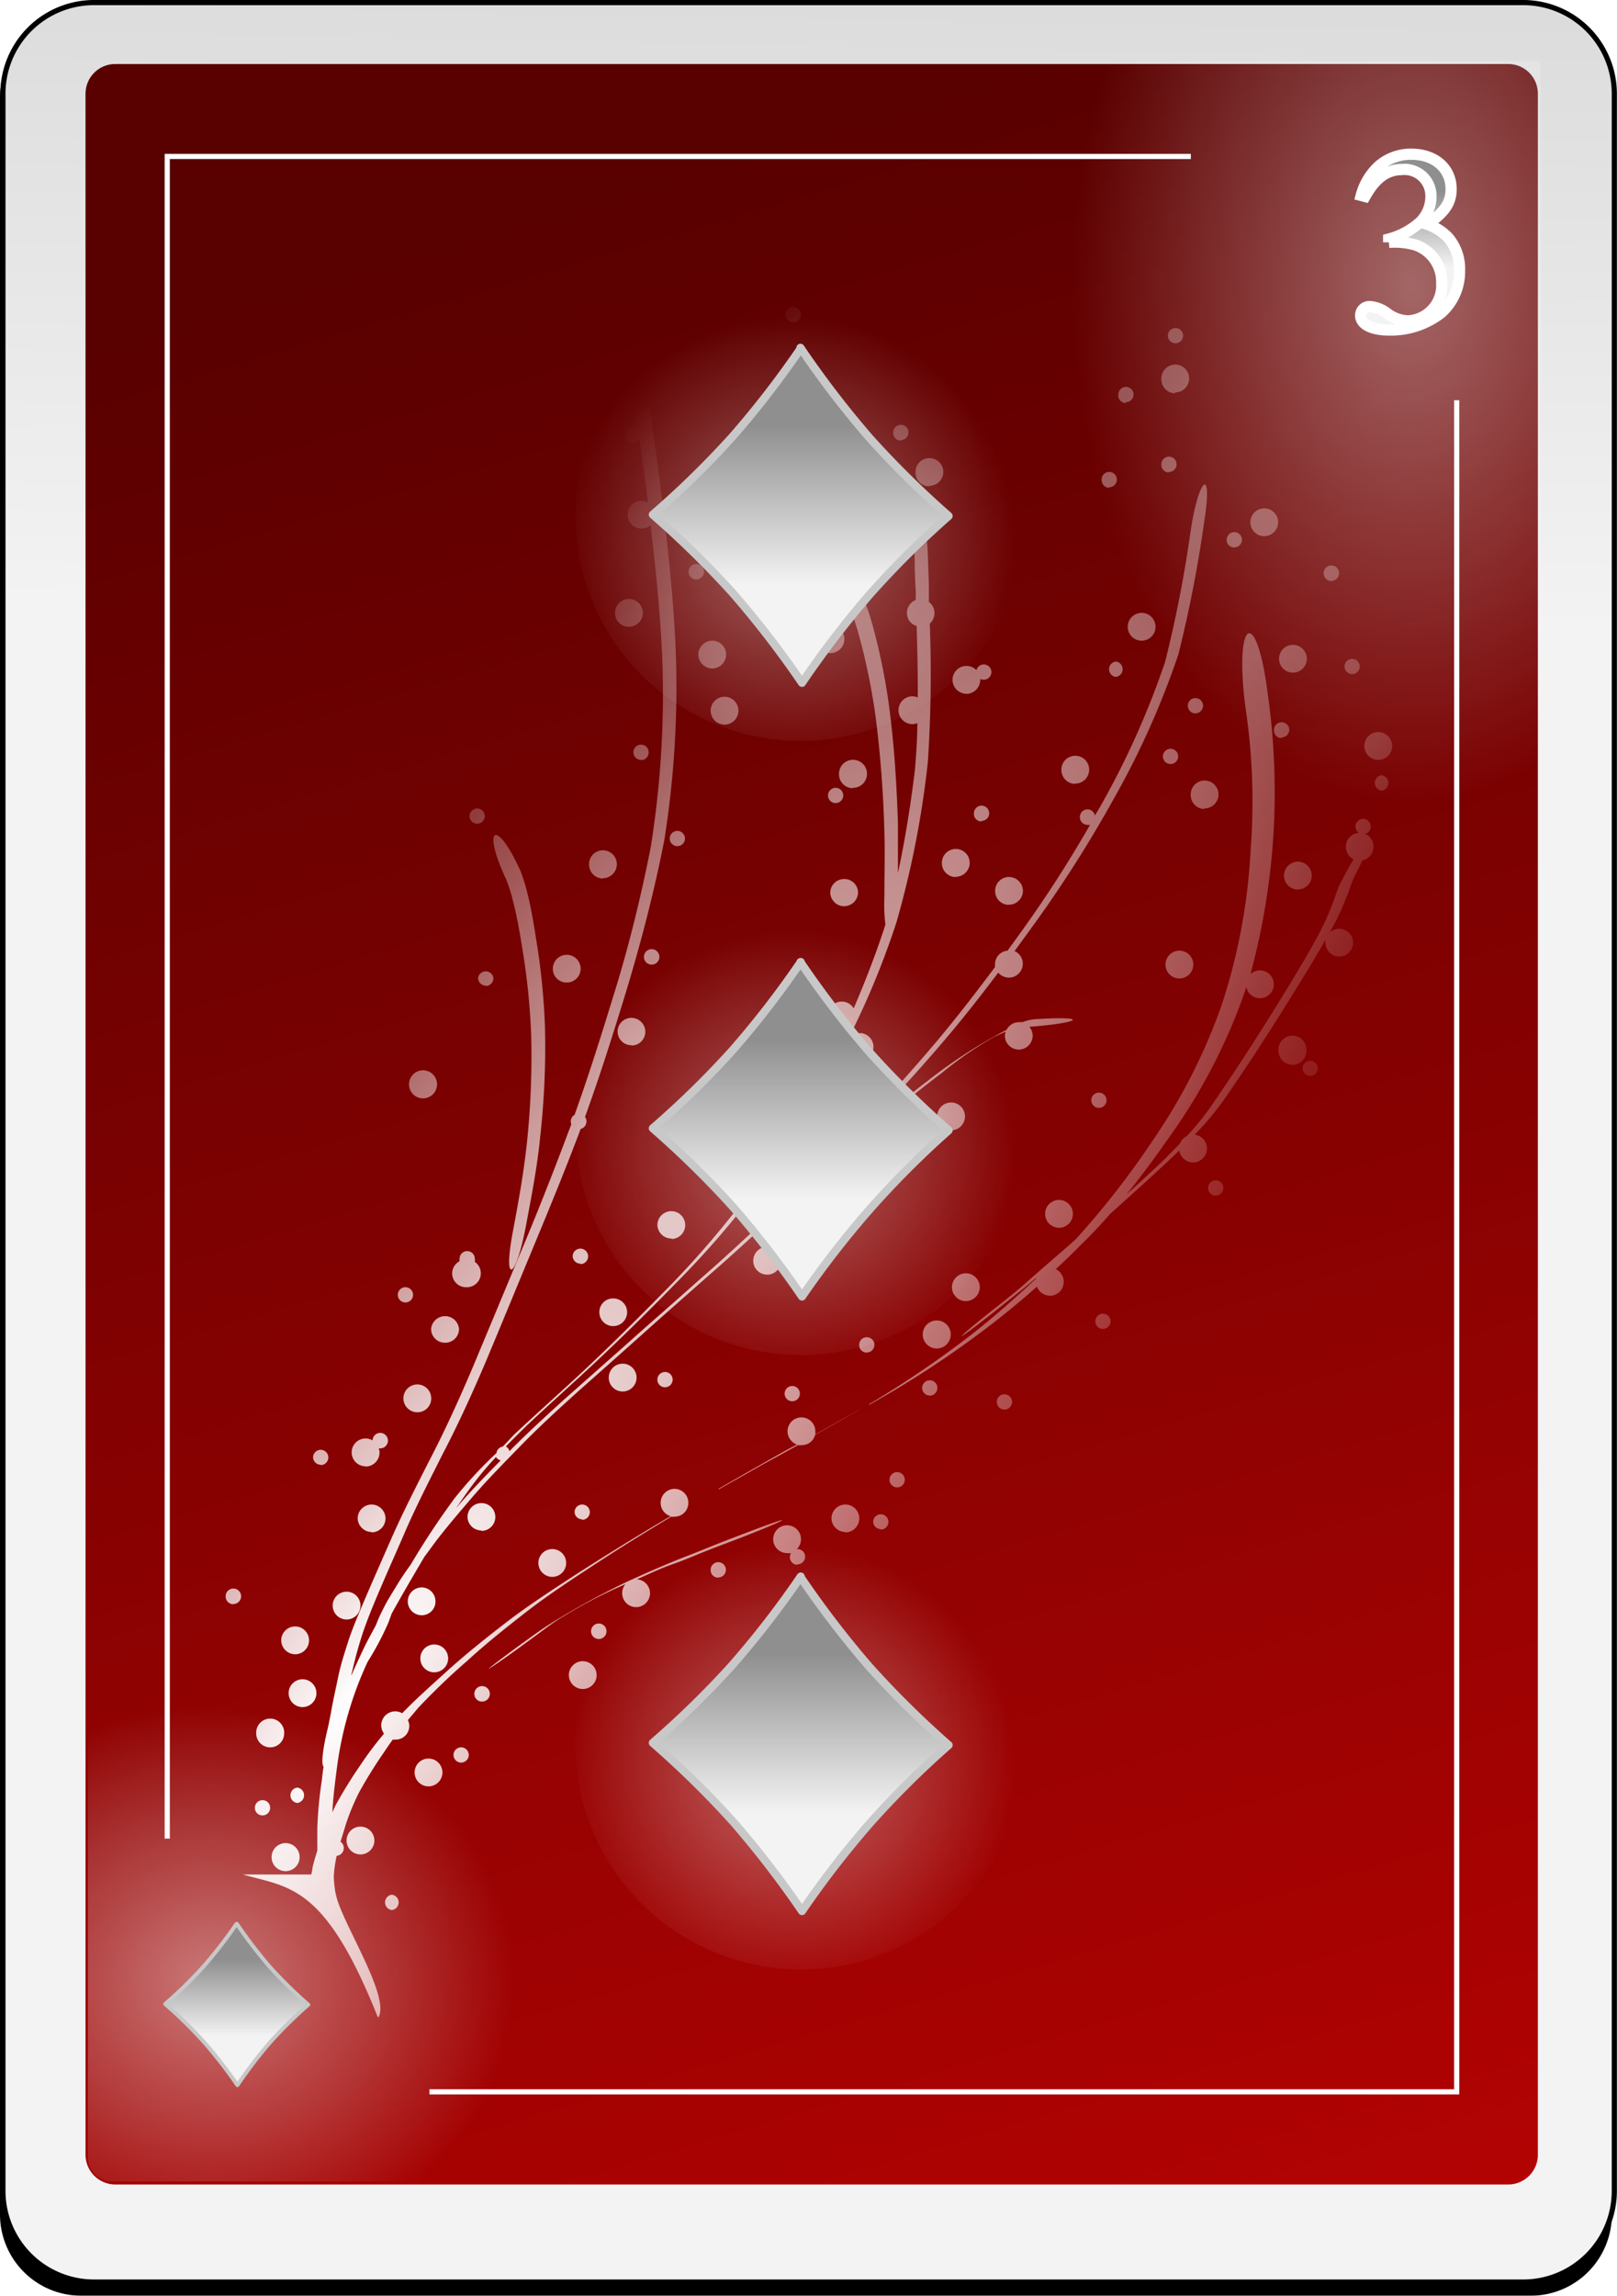 <svg id="Capa_1" data-name="Capa 1" xmlns="http://www.w3.org/2000/svg" xmlns:xlink="http://www.w3.org/1999/xlink" viewBox="0 0 144.26 204.72"><defs><style>.cls-1{filter:url(#h);}.cls-2,.cls-3,.cls-4{fill-rule:evenodd;}.cls-3{stroke:#000;fill:url(#Degradado_sin_nombre_519);}.cls-3,.cls-7{stroke-miterlimit:1.85;stroke-width:0.46px;}.cls-4{fill:url(#Degradado_sin_nombre_520);}.cls-11,.cls-13,.cls-15,.cls-5,.cls-6{isolation:isolate;}.cls-5{opacity:0.47;fill:url(#Degradado_sin_nombre_521);}.cls-6{opacity:0.4;fill:url(#Degradado_sin_nombre_522);}.cls-7{fill:none;}.cls-7,.cls-9{stroke:#fff;}.cls-12,.cls-14,.cls-16,.cls-8{stroke:#c8c8c8;stroke-linejoin:round;}.cls-8{stroke-width:0.35px;fill:url(#Degradado_sin_nombre_523);}.cls-9{stroke-miterlimit:8.2;fill:url(#Degradado_sin_nombre_524);}.cls-10{fill:url(#Degradado_sin_nombre_525);}.cls-11,.cls-13,.cls-15{opacity:0.4;}.cls-11{fill:url(#Degradado_sin_nombre_526);}.cls-12,.cls-14,.cls-16{stroke-width:0.72px;}.cls-12{fill:url(#Degradado_sin_nombre_527);}.cls-13{fill:url(#Degradado_sin_nombre_528);}.cls-14{fill:url(#Degradado_sin_nombre_529);}.cls-15{fill:url(#Degradado_sin_nombre_530);}.cls-16{fill:url(#Degradado_sin_nombre_531);}</style><filter id="h" name="h"><feGaussianBlur stdDeviation="3.76"/></filter><linearGradient id="Degradado_sin_nombre_519" x1="114.59" y1="781.52" x2="124.07" y2="1295.93" gradientTransform="matrix(0.46, 0, 0, -0.46, 339.38, 855.86)" gradientUnits="userSpaceOnUse"><stop offset="0" stop-color="#f3f3f3"/><stop offset="1" stop-color="#8f8f8f"/></linearGradient><linearGradient id="Degradado_sin_nombre_520" x1="-261.92" y1="1152.18" x2="-129.66" y2="714.54" gradientTransform="matrix(0.49, 0, 0, -0.48, 493.58, 1013.97)" gradientUnits="userSpaceOnUse"><stop offset="0" stop-color="#590000"/><stop offset="1" stop-color="#bf0303"/></linearGradient><radialGradient id="Degradado_sin_nombre_521" cx="124.5" cy="1837.59" r="58.67" gradientTransform="matrix(-0.46, 0, 0, 0.42, 395.6, -153.68)" gradientUnits="userSpaceOnUse"><stop offset="0" stop-color="#fff"/><stop offset="1" stop-color="#fff" stop-opacity="0"/></radialGradient><radialGradient id="Degradado_sin_nombre_522" cx="222.6" cy="733.49" r="63.15" gradientTransform="matrix(0.48, 0, 0, -0.73, 338.52, 1002.34)" xlink:href="#Degradado_sin_nombre_521"/><linearGradient id="Degradado_sin_nombre_523" x1="207.67" y1="955.53" x2="207.67" y2="958.87" gradientTransform="matrix(2.05, 0, 0, -2.05, -85.01, 2581.77)" xlink:href="#Degradado_sin_nombre_519"/><linearGradient id="Degradado_sin_nombre_524" x1="258.76" y1="1032.48" x2="258.76" y2="1035.76" gradientTransform="matrix(2.05, 0, 0, -2.05, -85.01, 2581.77)" xlink:href="#Degradado_sin_nombre_519"/><radialGradient id="Degradado_sin_nombre_525" cx="192.28" cy="1160.5" r="25.37" gradientTransform="matrix(1.7, 1.15, 4.4, -6.48, -5082.18, 7891.96)" xlink:href="#Degradado_sin_nombre_521"/><radialGradient id="Degradado_sin_nombre_526" cx="413.11" cy="1066.97" r="26.74" gradientTransform="matrix(0.75, 0, 0, -0.75, 80.15, 1399.42)" xlink:href="#Degradado_sin_nombre_521"/><linearGradient id="Degradado_sin_nombre_527" x1="458.75" y1="1383.82" x2="458.75" y2="1390.75" gradientTransform="matrix(2.05, 0, 0, -2.05, -549.28, 3439.89)" xlink:href="#Degradado_sin_nombre_519"/><radialGradient id="Degradado_sin_nombre_528" cx="413.11" cy="1066.97" r="26.74" gradientTransform="matrix(0.75, 0, 0, -0.75, 80.15, 1344.64)" xlink:href="#Degradado_sin_nombre_521"/><linearGradient id="Degradado_sin_nombre_529" x1="458.75" y1="1383.82" x2="458.75" y2="1390.75" gradientTransform="matrix(2.05, 0, 0, -2.05, -549.28, 3385.11)" xlink:href="#Degradado_sin_nombre_519"/><radialGradient id="Degradado_sin_nombre_530" cx="413.11" cy="1066.97" r="26.74" gradientTransform="matrix(0.75, 0, 0, -0.75, 80.15, 1289.86)" xlink:href="#Degradado_sin_nombre_521"/><linearGradient id="Degradado_sin_nombre_531" x1="458.75" y1="1383.82" x2="458.75" y2="1390.75" gradientTransform="matrix(2.05, 0, 0, -2.05, -549.28, 3330.33)" xlink:href="#Degradado_sin_nombre_519"/></defs><g class="cls-1"><path class="cls-2" d="M326.7,442.83H456a7.25,7.25,0,0,1,7.25,7.25h0V638.86A7.24,7.24,0,0,1,456,646.1H326.7a7.25,7.25,0,0,1-7.25-7.24h0V450.08a7.26,7.26,0,0,1,7.25-7.25" transform="translate(-319.45 -441.39)"/></g><path class="cls-3" d="M327.84,441.62h127.5a8.13,8.13,0,0,1,8.13,8.13h0v187a8.13,8.13,0,0,1-8.13,8.13H327.84a8.13,8.13,0,0,1-8.13-8.13h0v-187a8.13,8.13,0,0,1,8.13-8.13" transform="translate(-319.45 -441.39)"/><path class="cls-4" d="M329.74,447.1H454a2.64,2.64,0,0,1,2.65,2.65V633.52a2.65,2.65,0,0,1-2.65,2.66H329.74a2.66,2.66,0,0,1-2.66-2.66V449.75a2.65,2.65,0,0,1,2.66-2.65" transform="translate(-319.45 -441.39)"/><path class="cls-5" d="M379.57,635.91H329.42a2.13,2.13,0,0,1-2.13-2.13h0v-45.5a2.13,2.13,0,0,1,2.13-2.13h50.15a2.13,2.13,0,0,1,2.13,2.13h0v45.5a2.13,2.13,0,0,1-2.13,2.13h0" transform="translate(-319.45 -441.39)"/><path class="cls-6" d="M396.89,446.83h60v92.79h-60Z" transform="translate(-319.45 -441.39)"/><path class="cls-7" d="M357.76,627.92h91.65V477.08m-23.72-21.74H334.37v150" transform="translate(-319.45 -441.39)"/><path class="cls-8" d="M340.58,612.94a42,42,0,0,0,2.95,3.85,40.48,40.48,0,0,0,3.42,3.36,39.07,39.07,0,0,0-3.39,3.34,41.48,41.48,0,0,0-2.93,3.83,41.53,41.53,0,0,0-3-3.86,38.37,38.37,0,0,0-3.44-3.37,39.3,39.3,0,0,0,3.41-3.34,39.91,39.91,0,0,0,2.95-3.81Z" transform="translate(-319.45 -441.39)"/><path class="cls-9" d="M443.36,463a6.61,6.61,0,0,1,2.41.25,3.47,3.47,0,0,1,2.3,3.36,3.16,3.16,0,0,1-3,3.39,3.24,3.24,0,0,1-1.91-.7,2.91,2.91,0,0,0-1.45-.57.78.78,0,0,0-.87.79c0,.8,1,1.3,2.57,1.3A7.33,7.33,0,0,0,448,469.3a4.9,4.9,0,0,0,1.66-3.78,4.29,4.29,0,0,0-1-2.93,4.69,4.69,0,0,0-1.89-1.2c1.57-1.07,2.14-1.91,2.14-3.14,0-1.84-1.45-3.11-3.55-3.11a4.33,4.33,0,0,0-2.95,1.11,5.53,5.53,0,0,0-1.52,2.57l.34.09c.93-1.66,1.95-2.41,3.38-2.41a2.36,2.36,0,0,1,2.5,2.43,3.21,3.21,0,0,1-.9,2.21,6.71,6.71,0,0,1-2.87,1.57V463" transform="translate(-319.45 -441.39)"/><path class="cls-10" d="M353.21,621.28c1.08-1.85-3.22-8.39-3.77-10.86a4.38,4.38,0,0,1-.12-.63,9.45,9.45,0,0,1-.09-1.07,10.43,10.43,0,0,1,.26-1.85.69.69,0,0,0,.63-.69.67.67,0,0,0-.29-.56c.14-.47.29-.94.43-1.41a20,20,0,0,1,1.23-3,40.69,40.69,0,0,1,2.24-3.6c.24-.37.5-.74.76-1.1a.86.86,0,0,0,.22,0,1.21,1.21,0,0,0,1.13-1.74l.93-1.1a59.59,59.59,0,0,1,4.37-4.19c1.66-1.52,3.42-2.92,5.19-4.3,2.11-1.64,4.35-3.09,6.58-4.55s4.26-2.69,6.42-4a1,1,0,0,0,.3,0,1.22,1.22,0,0,0,1.23-1.23,1.24,1.24,0,0,0-1.23-1.25,1.25,1.25,0,0,0-1.24,1.25,1.24,1.24,0,0,0,.89,1.19l-.6.35q-3.94,2.34-7.81,4.82c-2.24,1.46-4.5,2.92-6.61,4.57-1.78,1.38-3.53,2.79-5.19,4.31-1.27,1.15-2.55,2.29-3.74,3.52a1.28,1.28,0,0,0-.62-.17,1.26,1.26,0,0,0-1.25,1.25,1.29,1.29,0,0,0,.25.74,30.11,30.11,0,0,0-2.09,2.78,40.2,40.2,0,0,0-2.23,3.61l-.29.62c.06-1.25.22-2.5.38-3.74a32.5,32.5,0,0,1,1.07-5.17,31.4,31.4,0,0,1,1.7-4.51,26.38,26.38,0,0,0,1.78-3.33c.11-.25.2-.52.29-.77l.07-.19c.89-1.61,1.81-3.18,2.74-4.76l.17-.29,1.06-1.44c1-1.3,2.09-2.57,3.16-3.82,1.38-1.61,2.87-3.11,4.35-4.63,1.66-1.71,3.43-3.32,5.2-4.92,1.92-1.7,3.83-3.39,5.74-5.1s4.07-3.61,6.11-5.41c2.3-2,4.53-4.07,6.74-6.17q1.75-1.67,3.48-3.38c-.24.3,1.11-.73,3.45-2.72s4.56-3.82,6.94-5.62a32.65,32.65,0,0,1,4.65-3.19l1-.45a1.11,1.11,0,0,0-.08.36,1.24,1.24,0,1,0,2.48,0,1.23,1.23,0,0,0-.3-.79c4.58-.34,5.52-1,.56-.68a3.63,3.63,0,0,0-1.17.27,1.12,1.12,0,0,0-.32,0,1.23,1.23,0,0,0-1.1.68,45.11,45.11,0,0,0-7,4.52c-2.36,1.8-4.65,3.7-6.91,5.63-.93.79-1.56,1.36-1.91,1.69,1.18-1.17,2.36-2.35,3.52-3.53,2.56-2.58,5-5.29,7.33-8.06,1.46-1.74,2.86-3.54,4.23-5.35a1.24,1.24,0,0,0,2.19-.79,1.22,1.22,0,0,0-.74-1.13c.62-.84,1.22-1.67,1.83-2.51a111.88,111.88,0,0,0,7.08-11.17,74.53,74.53,0,0,0,5.71-12.78,114.27,114.27,0,0,0,2.31-11.88c.76-4.78-.43-4.09-1.19.69a111,111,0,0,1-2.31,11.87,74.57,74.57,0,0,1-5.72,12.78c-.17.31-.36.61-.54.91a.68.68,0,0,0-.66-.55.69.69,0,0,0-.68.7.68.68,0,0,0,.68.68.59.59,0,0,0,.23,0,109.47,109.47,0,0,1-6.11,9.49l-1.25,1.73a1.22,1.22,0,0,0-1.12,1.22,2,2,0,0,0,0,.24c-1.67,2.24-3.38,4.45-5.17,6.59-2.35,2.77-4.77,5.48-7.33,8.06s-4.85,4.89-7.35,7.26c-2.21,2.1-4.44,4.17-6.75,6.17-2,1.8-4.09,3.59-6.11,5.41l-5.76,5.1c-1.64,1.49-3.29,3-4.85,4.58a.68.68,0,0,0-.32-.42c.61-.63,1.23-1.24,1.86-1.86,2.05-1.93,4.17-3.81,6.23-5.74,2.42-2.27,4.79-4.61,7.12-7a80.81,80.81,0,0,0,7.41-8.59A97.56,97.56,0,0,0,394,536.16a73.31,73.31,0,0,0,5.43-12.54,84.79,84.79,0,0,0,2.8-14.31A117.93,117.93,0,0,0,402.4,497a1.27,1.27,0,0,0,.42-.93,1.22,1.22,0,0,0-.5-1c0-.51,0-1,0-1.53l-.09-2.56c-.17-4.8-1.35-4.12-1.17.68,0,.86.05,1.71.09,2.57,0,.22,0,.44,0,.66a1.25,1.25,0,0,0-.79,1.16,1.2,1.2,0,0,0,.87,1.16c.06,2.13.11,4.25.1,6.38a1.13,1.13,0,0,0-.48-.11,1.24,1.24,0,1,0,0,2.48,1.08,1.08,0,0,0,.44-.09c0,1.38-.1,2.75-.21,4.12-.38,3.1-.86,6.19-1.52,9.24,0-1.45,0-2.92,0-4.37-.11-3.46-.32-6.9-.77-10.33a55.09,55.09,0,0,0-1.39-7,24,24,0,0,0-1.16-3.41,3.51,3.51,0,0,0-.55-.91c-3.91-3.5-5.22-2.71-1.28.75a3.4,3.4,0,0,1,.55.89,23.56,23.56,0,0,1,1.18,3.4,56.85,56.85,0,0,1,1.42,7,101.92,101.92,0,0,1,.79,10.33c.06,1.92,0,3.84,0,5.76a15.56,15.56,0,0,0,.09,2.5l-.15.47c-.79,2.37-1.68,4.68-2.68,7a1.23,1.23,0,1,0-1.07,1.85l.25,0c-.61,1.27-1.24,2.52-1.93,3.75a97.77,97.77,0,0,1-6.75,11.08,80.91,80.91,0,0,1-7.42,8.59c-2.34,2.37-4.7,4.72-7.13,7-2.06,1.93-4.19,3.81-6.25,5.74l-1,1.06a.68.68,0,0,0-.57.58A37.33,37.33,0,0,0,360,575a68.63,68.63,0,0,0-3.91,5.91c-.45.61-.87,1.23-1.26,1.88s-.85,1.35-1.19,2.06a12.57,12.57,0,0,0-.65,1.45.06.06,0,0,0,0,0c-.34.63-.68,1.25-1,1.89-.41.86-.81,1.72-1.19,2.59,0-.14.05-.29.09-.43a36.39,36.39,0,0,1,1-3.57c.49-1.4,1.07-2.76,1.66-4.13.71-1.66,1.46-3.32,2.18-5,1-2.25,2.12-4.43,3.22-6.62,1.41-2.69,2.65-5.44,3.84-8.22,1.42-3.39,2.82-6.79,4.23-10.19s2.9-7,4.23-10.56a.69.69,0,0,0,.52-.67.62.62,0,0,0-.13-.4c1.35-3.72,2.54-7.5,3.7-11.29,1.33-4.4,2.48-8.85,3.37-13.36a86.78,86.78,0,0,0,1.06-15.86c-.16-5.4-.79-10.77-1.45-16.13-.4-3.22-.89-6.44-1.39-9.65a10.85,10.85,0,0,0-.72-2.85,1.23,1.23,0,0,0,.39.07,1.24,1.24,0,1,0,0-2.48,1.22,1.22,0,0,0-1.23,1.23,1.24,1.24,0,0,0,.33.86c-.24.34-.3,1.66,0,3.85.23,1.42.44,2.85.66,4.28a.7.7,0,0,0-.48-.18.68.68,0,0,0,0,1.36.69.69,0,0,0,.61-.36c.22,1.52.43,3,.62,4.55l.14,1.16a1.19,1.19,0,0,0-.56-.14,1.25,1.25,0,0,0-1.25,1.24,1.23,1.23,0,0,0,1.25,1.23,1.2,1.2,0,0,0,.8-.3c.51,4.3.95,8.61,1.08,12.94a86.8,86.8,0,0,1-1.08,15.86c-.9,4.52-2,9-3.38,13.38-1.07,3.49-2.18,7-3.4,10.4a.68.68,0,0,0-.34.6.64.64,0,0,0,.05.24l-.27.71c-1.38,3.68-2.83,7.35-4.37,11q-2.12,5.1-4.25,10.19c-1.19,2.78-2.44,5.54-3.85,8.23-1.11,2.19-2.23,4.37-3.23,6.62-.73,1.66-1.47,3.33-2.19,5-.58,1.36-1.18,2.72-1.67,4.13-.37,1.17-.77,2.35-1,3.56-.21,1-.44,2-.62,3.06-.09.44-.17.89-.27,1.33-.53,2.18-.58,3.28-.38,3.45-.06.37-.11.74-.14,1.11a35.86,35.86,0,0,0-.42,4.38c0,.67,0,1.35,0,2-.16.5-.31,1-.43,1.52,0,.21-.07.4-.11.61h-6.09c4.09,1.18,7.29.84,12,12.66Zm1.2-9.57a.69.69,0,0,0,0-1.37.69.69,0,0,0,0,1.37Zm-9.49-3.47a1.25,1.25,0,1,0-1.24-1.24A1.25,1.25,0,0,0,344.92,608.24Zm6.69-1.49a1.24,1.24,0,1,0,0-2.48,1.24,1.24,0,0,0,0,2.48Zm-8.74-3.48a.68.68,0,1,0-.68-.68A.67.67,0,0,0,342.87,603.27Zm3.1-1.11a.69.69,0,0,0,0-1.37.69.69,0,0,0,0,1.37Zm11.71-1.48a1.24,1.24,0,1,0,0-2.48,1.24,1.24,0,0,0,0,2.48Zm2.91-2.12a.68.68,0,0,0,0-1.36.68.68,0,0,0,0,1.36Zm-17-1.36A1.24,1.24,0,0,0,344.8,596a1.25,1.25,0,1,0-2.49,0A1.24,1.24,0,0,0,343.55,597.2Zm2.86-3.59a1.24,1.24,0,1,0-1.25-1.25A1.24,1.24,0,0,0,346.41,593.61Zm16-.49a.69.69,0,1,0-.68-.69A.68.68,0,0,0,362.46,593.12Zm9-1.12a1.24,1.24,0,1,0-1.25-1.25A1.25,1.25,0,0,0,371.45,592Zm-13.26-1.49a1.24,1.24,0,0,0,0-2.48,1.24,1.24,0,1,0,0,2.48Zm4.85-.31c.06,0,1.46-.94,3.74-2.62,1-.72,1.92-1.47,3-2.1a43.79,43.79,0,0,1,4.52-2.41l.95-.42a1.22,1.22,0,0,0-.29.79,1.24,1.24,0,1,0,1.31-1.22c1.08-.48,2.17-1,3.27-1.38s2.48-1,3.73-1.47l1.59-.6c4.89-1.87,6.16-2.61,1.27-.74l-1.6.61c-1.26.48-2.48,1-3.73,1.48-1.78.68-3.52,1.46-5.26,2.24a70,70,0,0,0-7,3.83c-1,.63-2,1.39-3,2.1-1.77,1.31-2.53,1.9-2.49,1.91Zm-17.25-1.3a1.24,1.24,0,1,0-1.25-1.25A1.25,1.25,0,0,0,345.79,588.9Zm27.08-1.36a.69.69,0,1,0-.69-.68A.69.69,0,0,0,372.87,587.54Zm-22.49-1.74a1.24,1.24,0,1,0-1.25-1.25A1.24,1.24,0,0,0,350.38,585.8Zm6.69-.38a1.22,1.22,0,0,0,1.23-1.23,1.24,1.24,0,0,0-1.23-1.25,1.25,1.25,0,0,0-1.24,1.25A1.24,1.24,0,0,0,357.07,585.42Zm-16.81-1a.69.69,0,1,0-.68-.68A.69.69,0,0,0,340.26,584.44Zm43.27-2.37a.68.68,0,1,0-.68-.68A.67.67,0,0,0,383.53,582.07ZM368.72,582a1.24,1.24,0,1,0-1.24-1.25A1.25,1.25,0,0,0,368.72,582Zm21.88-1.12a.68.68,0,1,0,0-1.36h-.06a1.2,1.2,0,0,0,.37-.87,1.24,1.24,0,1,0-1.24,1.23,1.29,1.29,0,0,0,.35,0,.72.72,0,0,0-.1.36.67.67,0,0,0,.68.68Zm4.28-2.85a1.24,1.24,0,1,0-1.25-1.25A1.25,1.25,0,0,0,394.88,578Zm-42.27,0a1.24,1.24,0,1,0-1.25-1.25A1.26,1.26,0,0,0,352.61,578Zm9.78-.13a1.24,1.24,0,1,0-1.23-1.23A1.23,1.23,0,0,0,362.39,577.86Zm35.64-.12a.68.68,0,1,0-.68-.68A.68.68,0,0,0,398,577.74Zm-26.64-.87a.68.68,0,1,0-.68-.68A.68.68,0,0,0,371.39,576.87ZM360,576.06l1.23-1.75a30.62,30.62,0,0,1,2.47-3,.65.65,0,0,0,.42.3c-1.33,1.36-2.66,2.72-3.9,4.16l-.22.26Zm23.58-1.87,4-2.26q1.53-.82,3.06-1.68a1.29,1.29,0,0,0,.35,0,1.21,1.21,0,0,0,1.18-.91q2.14-1.2,4.26-2.43l-4.24,2.39a1.27,1.27,0,0,0,0-.28,1.24,1.24,0,1,0-2.48,0,1.27,1.27,0,0,0,.84,1.18l-1,.53q-3,1.69-6,3.42Zm15.91-.17a.68.68,0,1,0,0-1.36.68.68,0,0,0,0,1.36Zm-47.43-1.86a1.25,1.25,0,0,0,1.25-1.24,1.17,1.17,0,0,0-.07-.38l.13,0a.69.69,0,0,0,0-1.38.68.68,0,0,0-.68.67,1.24,1.24,0,1,0-.63,2.31Zm-4-.13a.68.68,0,1,0-.68-.68A.68.68,0,0,0,348.07,572Zm8.63-4.71a1.22,1.22,0,0,0,1.23-1.23,1.24,1.24,0,1,0-1.23,1.23Zm52.37-.24a.68.68,0,1,0,0-1.36.68.68,0,0,0,0,1.36ZM397,566.66l1.85-1.07a88,88,0,0,0,8.91-6q2.17-1.67,4.2-3.47a1.25,1.25,0,0,0,1.16.81,1.23,1.23,0,0,0,1.23-1.24,1.24,1.24,0,0,0-.71-1.13c1-.92,1.94-1.85,2.89-2.81.69-.69,1.35-1.42,2-2.16l.1-.08c2-1.8,4-3.59,5.94-5.44l.09-.1a1.24,1.24,0,1,0,1.37-1.4,26.18,26.18,0,0,0,3.09-3.8c1.17-1.72,2.33-3.45,3.45-5.2s2.21-3.5,3.29-5.27c.62-1,1.24-2.06,1.84-3.11a1.13,1.13,0,0,0,0,.25,1.24,1.24,0,0,0,1.23,1.25,1.24,1.24,0,1,0,0-2.48,1.22,1.22,0,0,0-.86.35l.5-.92a25.55,25.55,0,0,0,1.27-2.94,12.17,12.17,0,0,1,.44-1.14c.28-.56.52-1,.71-1.45a1.23,1.23,0,0,0,1-1.22,1.24,1.24,0,0,0-.75-1.14.68.68,0,0,0,.5-.65.68.68,0,1,0-1.05.56,1.24,1.24,0,0,0-.48,2.35c-.37.61-.78,1.35-1.25,2.29a11.13,11.13,0,0,0-.43,1.14,23.72,23.72,0,0,1-1.26,2.93c-.82,1.59-1.75,3.12-2.67,4.65-1.07,1.77-2.18,3.53-3.29,5.27s-2.28,3.49-3.45,5.21a24.37,24.37,0,0,1-2.53,3.2,1.23,1.23,0,0,0-.61.66l-1.39,1.42q-1.68,1.59-3.39,3.13c1.59-1.95,3.06-4,4.49-6.07a51.1,51.1,0,0,0,6-11.79c.08-.21.14-.43.21-.64a1.24,1.24,0,1,0,1.21-1.49,1.26,1.26,0,0,0-.84.33,62,62,0,0,0,1.54-25c-1-7.9-3-6.78-2,1.12a56.5,56.5,0,0,1,.48,12.73,52.78,52.78,0,0,1-2.62,14,51.07,51.07,0,0,1-6,11.81,75.16,75.16,0,0,1-7,9c-1.47,1.3-3,2.6-4.44,3.88-1.07.95-2.21,1.82-3.33,2.71-3.91,3.13-2.68,2.42,1.23-.71,1-.81,2.05-1.6,3-2.44a.15.15,0,0,0,0,.07c-2,1.85-4,3.64-6.16,5.29a90.61,90.61,0,0,1-8.75,5.91Zm-6.87-.32a.68.68,0,0,0,0-1.36.68.68,0,0,0,0,1.36Zm12.4-.51a.7.7,0,0,0,.55-.68.68.68,0,1,0-.68.68ZM375,565.47a1.24,1.24,0,1,0,0-2.48,1.24,1.24,0,0,0,0,2.48Zm3.78-.38a.68.68,0,1,0-.68-.68A.67.67,0,0,0,378.82,565.09Zm18-3.1a.68.68,0,1,0-.68-.68A.67.67,0,0,0,396.8,562Zm6.13-.36a1.25,1.25,0,1,0,0-2.49,1.25,1.25,0,0,0,0,2.49Zm-43.76-.51a1.23,1.23,0,0,0,1.25-1.23,1.25,1.25,0,0,0-2.49,0A1.23,1.23,0,0,0,359.17,561.12Zm58.7-1.23a.68.68,0,1,0-.68-.68A.67.67,0,0,0,417.87,559.89Zm-43.7-.25a1.25,1.25,0,0,0,1.25-1.24,1.24,1.24,0,0,0-1.25-1.23,1.22,1.22,0,0,0-1.23,1.23A1.24,1.24,0,0,0,374.17,559.64Zm-18.53-2.11a.68.68,0,1,0,0-1.36.68.68,0,1,0,0,1.36Zm50-.12a1.25,1.25,0,0,0,1.24-1.24,1.24,1.24,0,1,0-1.24,1.24Zm-44.5-1.24a1.24,1.24,0,0,0,.69-2.26.66.66,0,0,0,0-.28.68.68,0,0,0-1.36,0,.54.54,0,0,0,0,.22,1.23,1.23,0,0,0,.58,2.32Zm26.78-1.12a1.23,1.23,0,0,0,1.23-1.23,1.24,1.24,0,1,0-1.23,1.23Zm-22.84-.45c.29,0,.85-1.42,1.33-4s1-5.2,1.25-7.83a72.17,72.17,0,0,0,.43-9.75,61,61,0,0,0-.69-7.27c-.26-1.62-.5-3.25-.91-4.84a16.39,16.39,0,0,0-.58-1.84c-2.15-4.78-3.51-4-1.28.74a12.84,12.84,0,0,1,.58,1.82c.42,1.59.68,3.22.94,4.84a61.1,61.1,0,0,1,.71,7.26,73.67,73.67,0,0,1-.4,9.74c-.29,2.63-.76,5.23-1.25,7.82-.42,2.26-.38,3.31-.13,3.29Zm26.49,0a.68.68,0,0,0,0-1.36.68.68,0,0,0,0,1.36Zm-20.33-.49a.69.69,0,1,0-.68-.68A.69.69,0,0,0,371.26,554.07Zm8.13-2.24a1.24,1.24,0,0,0,1.23-1.24,1.24,1.24,0,0,0-2.48,0A1.25,1.25,0,0,0,379.39,551.83Zm34.58-1a1.24,1.24,0,0,0,0-2.48,1.24,1.24,0,0,0,0,2.48ZM427.91,548a.68.68,0,1,0-.68-.68A.67.67,0,0,0,427.91,548Zm-23.62-5.82a1.24,1.24,0,1,0-1.23-1.24A1.24,1.24,0,0,0,404.29,542.16Zm13.2-2a.68.68,0,1,0,0-1.36.68.68,0,1,0,0,1.36Zm-60.3-.85a1.25,1.25,0,0,0,0-2.5,1.25,1.25,0,0,0,0,2.5Zm31.37-.51a1.24,1.24,0,0,0,0-2.48,1.24,1.24,0,1,0,0,2.48Zm47.78-1.48a.68.68,0,1,0-.68-.68A.68.68,0,0,0,436.34,537.33Zm-1.55-1A1.24,1.24,0,0,0,436,535.1a1.25,1.25,0,1,0-2.49,0A1.24,1.24,0,0,0,434.79,536.33ZM396.24,536a1.25,1.25,0,0,0,0-2.49,1.25,1.25,0,0,0,0,2.49Zm-20.46-1.38a1.23,1.23,0,0,0,1.24-1.23,1.25,1.25,0,0,0-1.24-1.24,1.23,1.23,0,0,0-1.23,1.24A1.22,1.22,0,0,0,375.78,534.59Zm-13-5.31a.7.7,0,0,0,.69-.7.69.69,0,0,0-1.37,0A.7.7,0,0,0,362.82,529.28ZM370,529a1.23,1.23,0,0,0,1.25-1.23,1.24,1.24,0,1,0-2.48,0A1.22,1.22,0,0,0,370,529Zm54.67-.36a1.24,1.24,0,1,0,0-2.48,1.24,1.24,0,0,0,0,2.48Zm-47-1.24a.69.69,0,0,0,0-1.37.69.69,0,1,0,0,1.37Zm17.17-5.21A1.24,1.24,0,0,0,396,521a1.22,1.22,0,0,0-1.23-1.23,1.24,1.24,0,0,0-1.25,1.23A1.25,1.25,0,0,0,394.76,522.2Zm14.62-.13a1.24,1.24,0,0,0,1.25-1.23,1.25,1.25,0,0,0-1.25-1.24,1.24,1.24,0,0,0-1.23,1.24A1.22,1.22,0,0,0,409.38,522.07Zm25.79-1.36a1.23,1.23,0,0,0,1.23-1.23,1.25,1.25,0,0,0-1.23-1.25,1.26,1.26,0,0,0-1.25,1.25A1.25,1.25,0,0,0,435.17,520.71Zm-62-1a1.25,1.25,0,0,0,1.23-1.25,1.24,1.24,0,0,0-2.48,0A1.26,1.26,0,0,0,373.19,519.73Zm31.48-.13a1.24,1.24,0,1,0-1.25-1.24A1.25,1.25,0,0,0,404.67,519.6Zm-24.85-2.73a.68.68,0,1,0,0-1.36.68.68,0,1,0,0,1.36Zm-17.86-2a.68.68,0,1,0,0-1.36.68.68,0,1,0,0,1.36Zm45-.25a.68.68,0,1,0-.68-.68A.67.67,0,0,0,407,514.64Zm19.89-1.11a1.26,1.26,0,0,0,1.25-1.25,1.24,1.24,0,0,0-2.48,0A1.25,1.25,0,0,0,426.85,513.53ZM394,513a.68.68,0,1,0-.68-.68A.68.68,0,0,0,394,513Zm48.71-1.11a.69.69,0,0,0,0-1.37.69.69,0,0,0,0,1.37Zm-47.16-.25a1.25,1.25,0,1,0-1.25-1.25A1.24,1.24,0,0,0,395.5,511.67Zm19.83-.38a1.24,1.24,0,0,0,1.24-1.24,1.24,1.24,0,0,0-2.48,0A1.25,1.25,0,0,0,415.33,511.29Zm8.5-1.74a.68.68,0,0,0,0-1.36.68.68,0,1,0,0,1.36Zm18.53-.37a1.24,1.24,0,0,0,0-2.48,1.24,1.24,0,1,0,0,2.48Zm-65.62,0a.69.69,0,0,0,.53-.68.68.68,0,1,0-.68.68h.15Zm57-2a.69.69,0,0,0,.68-.68.68.68,0,1,0-1.36,0A.68.68,0,0,0,433.74,507.21ZM384.1,506a1.24,1.24,0,1,0-1.25-1.24A1.24,1.24,0,0,0,384.1,506Zm42-1a.69.69,0,0,0,.68-.68.68.68,0,1,0-1.36,0A.68.68,0,0,0,426.06,505Zm-20.4-1.74A1.25,1.25,0,0,0,406.9,502s0-.05,0-.07a.66.66,0,0,0,.32.07.68.68,0,1,0-.66-.85,1.2,1.2,0,0,0-.89-.38,1.24,1.24,0,1,0,0,2.48ZM419,501.75a.69.69,0,0,0,0-1.37.69.69,0,0,0,0,1.37Zm21.08-.25a.68.68,0,0,0,0-1.36.68.68,0,0,0,0,1.36Zm-5.28-.13a1.24,1.24,0,1,0-1.24-1.23A1.24,1.24,0,0,0,434.79,501.37ZM383,501a1.25,1.25,0,0,0,1.23-1.25,1.23,1.23,0,0,0-1.23-1.23,1.25,1.25,0,0,0-1.25,1.23A1.26,1.26,0,0,0,383,501Zm10.53-1.37a1.25,1.25,0,0,0,1.25-1.24,1.24,1.24,0,0,0-2.41-.42.68.68,0,0,0-.2.48.66.66,0,0,0,.31.56,1.21,1.21,0,0,0,1.05.62Zm27.77-1.11a1.24,1.24,0,1,0,0-2.48,1.24,1.24,0,1,0,0,2.48Zm-45.75-1.25a1.23,1.23,0,0,0,1.25-1.23,1.24,1.24,0,1,0-2.48,0A1.22,1.22,0,0,0,375.53,497.28Zm20.9-3.84a.68.68,0,1,0-.68-.68A.68.68,0,0,0,396.43,493.44Zm41.77-.24a.69.69,0,1,0-.68-.68A.68.68,0,0,0,438.2,493.2Zm-56.65-.13a.69.69,0,1,0-.69-.68A.69.69,0,0,0,381.55,493.07Zm48-2.86a.68.68,0,1,0-.68-.68A.67.67,0,0,0,429.52,490.21Zm2.67-1a1.25,1.25,0,0,0,1.24-1.25,1.24,1.24,0,1,0-1.24,1.25Zm-44.56-1.5a.68.68,0,1,0,0-1.36.68.68,0,1,0,0,1.36Zm5.64-.49A1.23,1.23,0,0,0,394.5,486a1.24,1.24,0,1,0-1.23,1.23Zm-10.67-2a1.24,1.24,0,1,0-1.24-1.24A1.24,1.24,0,0,0,382.6,485.26Zm35.76-.37a.69.69,0,0,0,.68-.69.68.68,0,0,0-1.36,0A.7.7,0,0,0,418.36,484.89Zm-16.05-.13a1.25,1.25,0,0,0,1.25-1.24,1.24,1.24,0,0,0-1.25-1.23,1.22,1.22,0,0,0-1.23,1.23A1.23,1.23,0,0,0,402.31,484.76Zm21.39-1.24a.68.68,0,1,0-.69-.68A.69.69,0,0,0,423.7,483.52Zm-23.93-2.84a.68.68,0,1,0-.68-.68A.68.68,0,0,0,399.77,480.68Zm-26.58-.38a1.24,1.24,0,1,0-1.25-1.24A1.24,1.24,0,0,0,373.19,480.3Zm46.67-3a.68.68,0,1,0-.69-.68A.68.68,0,0,0,419.86,477.33Zm4.4-.87a1.24,1.24,0,1,0-1.25-1.24A1.25,1.25,0,0,0,424.26,476.46Zm-52.76-1.87a.68.68,0,1,0-.68-.68A.68.68,0,0,0,371.5,474.59ZM424.32,472a.68.68,0,0,0,0-1.36.68.68,0,0,0,0,1.36Zm-34.09-1.87a.68.68,0,1,0-.69-.68A.69.69,0,0,0,390.23,470.13Zm-17.48-3.35a.68.68,0,1,0-.68-.68A.67.67,0,0,0,372.75,466.78Zm3.46-2.48a.68.68,0,0,0,0-1.36.68.68,0,0,0,0,1.36Z" transform="translate(-319.45 -441.39)"/><path class="cls-11" d="M411,596.9a20.11,20.11,0,1,1-20.11-20.11A20.11,20.11,0,0,1,411,596.9Z" transform="translate(-319.45 -441.39)"/><path class="cls-12" d="M390.86,582a86,86,0,0,0,6.13,8,83.71,83.71,0,0,0,7.09,7,79.94,79.94,0,0,0-7,6.94A84.59,84.59,0,0,0,391,611.8a86.7,86.7,0,0,0-6.17-8,83.71,83.71,0,0,0-7.14-7,81.09,81.09,0,0,0,7.08-6.92,83.22,83.22,0,0,0,6.12-7.91Z" transform="translate(-319.45 -441.39)"/><path class="cls-13" d="M411,542.12A20.11,20.11,0,1,1,390.87,522,20.11,20.11,0,0,1,411,542.12Z" transform="translate(-319.45 -441.39)"/><path class="cls-14" d="M390.86,527.18a86,86,0,0,0,6.13,8,82.71,82.71,0,0,0,7.09,7,80.89,80.89,0,0,0-7,7A84.59,84.59,0,0,0,391,557a86.7,86.7,0,0,0-6.17-8,83.71,83.71,0,0,0-7.14-7,81.09,81.09,0,0,0,7.08-6.92,83.22,83.22,0,0,0,6.12-7.91Z" transform="translate(-319.45 -441.39)"/><path class="cls-15" d="M411,487.34a20.11,20.11,0,1,1-20.11-20.11A20.11,20.11,0,0,1,411,487.34Z" transform="translate(-319.45 -441.39)"/><path class="cls-16" d="M390.86,472.4a86,86,0,0,0,6.13,8,82.71,82.71,0,0,0,7.09,7,80.89,80.89,0,0,0-7,6.95,84.59,84.59,0,0,0-6.08,7.93,86.7,86.7,0,0,0-6.17-8,83.71,83.71,0,0,0-7.14-7,81.09,81.09,0,0,0,7.08-6.92,83.22,83.22,0,0,0,6.12-7.91Z" transform="translate(-319.45 -441.39)"/></svg>